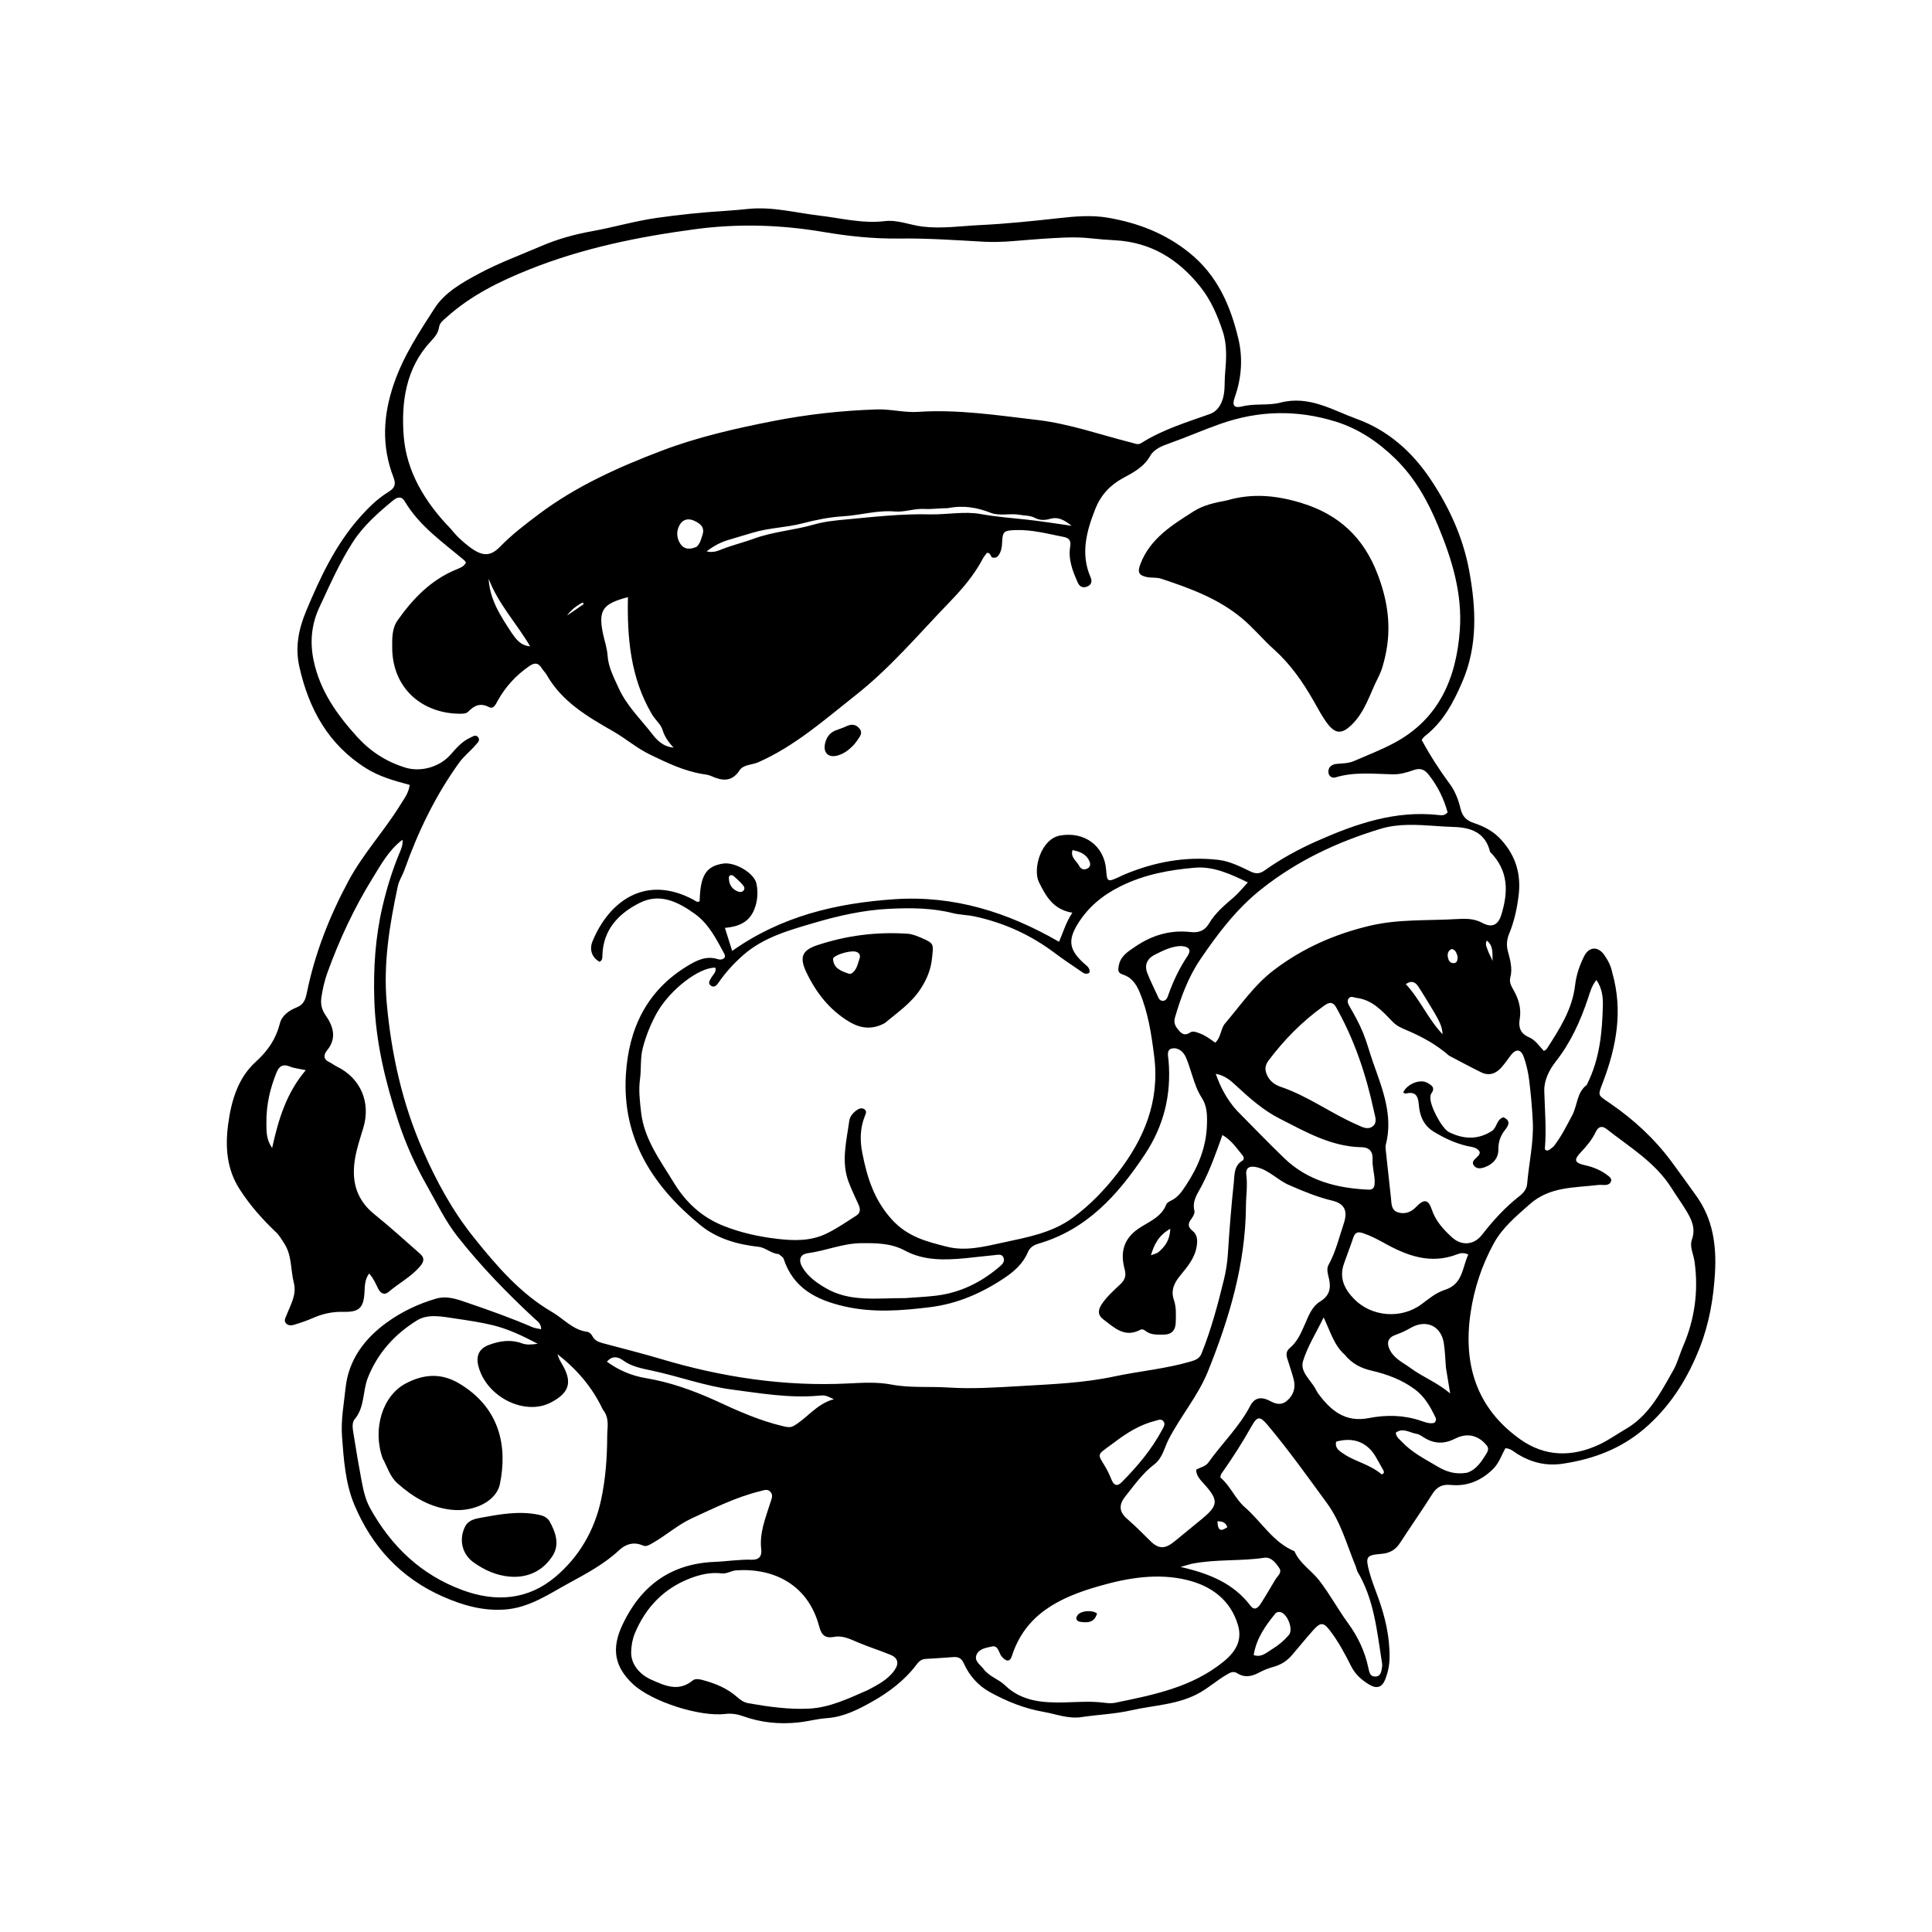 <svg version="1.1" id="Layer_1" xmlns="http://www.w3.org/2000/svg" xmlns:xlink="http://www.w3.org/1999/xlink" x="0px" y="0px"
	 width="100%" viewBox="0 0 1024 1024" enable-background="new 0 0 1024 1024" xml:space="preserve">
<path fill="#000000" opacity="1" stroke="none" 
	d="
M854.567,515.65 
	C860.277,535.715 856.734,554.625 849.748,573.2 
	C846.836,580.943 846.529,580.1 853.099,584.59 
	C865.642,593.164 876.707,603.282 885.919,615.666 
	C890.364,621.644 894.653,627.732 899.017,633.773 
	C907.898,646.068 909.818,660.082 908.98,674.617 
	C908.203,688.102 905.909,701.476 900.987,714.063 
	C894.897,729.633 886.485,743.619 873.783,755.262 
	C860.598,767.349 845.398,773.243 828.234,775.812 
	C819.519,777.117 811.743,775.18 804.371,770.714 
	C802.426,769.536 800.791,767.694 797.873,767.588 
	C795.816,771.354 794.504,775.608 791.129,778.846 
	C784.824,784.898 777.528,787.887 768.95,787.055 
	C764.328,786.606 761.528,788.107 759.098,791.963 
	C753.598,800.689 747.658,809.135 742.038,817.788 
	C739.669,821.435 736.65,823.199 732.221,823.573 
	C724.14,824.254 723.646,825.057 725.714,832.902 
	C726.897,837.389 728.626,841.739 730.225,846.108 
	C734.077,856.634 736.663,867.373 736.492,878.689 
	C736.432,882.602 735.668,886.299 734.29,889.893 
	C732.582,894.35 729.797,895.332 725.663,892.834 
	C721.641,890.404 718.28,887.43 716.071,882.998 
	C712.807,876.451 709.312,869.975 704.831,864.132 
	C701.535,859.834 699.859,859.739 696.19,863.851 
	C692.31,868.2 688.622,872.721 684.851,877.167 
	C682.191,880.303 678.923,882.386 674.909,883.48 
	C672.363,884.175 669.843,885.173 667.516,886.419 
	C663.595,888.519 659.787,889.412 655.75,886.85 
	C653.497,885.421 651.744,886.693 649.803,887.829 
	C645.068,890.598 640.975,894.238 636.177,897.003 
	C624.795,903.563 611.991,903.696 599.748,906.474 
	C590.954,908.47 582.023,908.774 573.192,910.101 
	C566.178,911.154 559.721,908.476 553.042,907.314 
	C542.956,905.559 533.561,901.761 524.659,896.849 
	C518.394,893.391 513.753,888.128 510.822,881.592 
	C509.659,878.999 508.036,878.092 505.408,878.284 
	C500.429,878.646 495.448,878.989 490.464,879.274 
	C488.209,879.404 486.895,880.779 485.653,882.43 
	C479.425,890.705 471.041,896.944 462.403,901.827 
	C455.177,905.912 447.219,910.043 438.272,910.651 
	C433.147,910.999 428.102,912.414 422.979,912.947 
	C413.088,913.977 403.373,913.042 393.941,909.652 
	C390.95,908.577 387.814,908.024 384.602,908.421 
	C370.962,910.108 345.509,901.936 335.541,892.655 
	C325.839,883.621 323.816,874.025 329.97,861.039 
	C339.658,840.596 355.421,828.774 378.697,827.833 
	C385.331,827.564 391.94,826.471 398.624,826.68 
	C402.291,826.795 403.894,824.667 403.482,821.294 
	C402.408,812.505 405.757,804.614 408.257,796.555 
	C408.858,794.616 409.944,792.759 408.509,790.901 
	C406.944,788.876 404.756,789.905 402.925,790.351 
	C390.22,793.448 378.612,799.268 366.804,804.69 
	C359.149,808.205 352.993,813.85 345.769,817.922 
	C344.063,818.884 342.56,819.941 340.757,819.146 
	C335.965,817.034 331.618,818.391 328.246,821.552 
	C320.373,828.935 310.757,834.052 301.653,839.02 
	C291.149,844.752 280.71,852.047 267.926,853.058 
	C256.14,853.99 245.374,850.904 234.728,846.218 
	C212.359,836.372 197.01,819.557 187.79,797.519 
	C183.085,786.271 182.199,773.774 181.28,761.447 
	C180.625,752.664 182.263,744.215 183.149,735.726 
	C184.704,720.846 193.124,709.527 205.112,700.874 
	C213.012,695.172 221.726,691.06 231.075,688.323 
	C237.257,686.513 242.947,688.866 248.571,690.778 
	C259.879,694.622 271.117,698.676 282.104,703.393 
	C283.44,703.966 284.964,704.104 286.803,704.539 
	C286.905,701.468 284.695,700.18 283.152,698.748 
	C268.602,685.248 254.84,671.05 242.525,655.428 
	C235.96,647.102 231.491,637.594 226.32,628.517 
	C220.152,617.692 214.993,606.201 211.115,594.367 
	C204.276,573.503 199.113,552.316 198.394,530.058 
	C197.853,513.3 198.921,496.821 202.692,480.643 
	C204.98,470.826 207.966,461.059 211.916,451.682 
	C212.739,449.727 213.601,447.746 213.324,445.068 
	C206.097,450.519 202.098,458.005 197.666,465.15 
	C187.803,481.052 179.915,497.898 173.558,515.48 
	C172.023,519.726 171.013,524.101 170.359,528.549 
	C169.843,532.058 170.403,535.017 172.683,538.278 
	C176.597,543.879 178.637,550.255 173.418,556.627 
	C171.409,559.08 171.243,561.427 174.662,563.021 
	C176.01,563.649 177.19,564.633 178.528,565.286 
	C191.13,571.439 196.662,584.252 192.544,597.858 
	C190.762,603.746 188.756,609.566 187.93,615.711 
	C186.421,626.929 189.314,636.264 198.462,643.609 
	C206.736,650.253 214.565,657.451 222.558,664.441 
	C225.035,666.608 224.917,668.536 222.647,671.195 
	C217.907,676.75 211.461,680.06 206.035,684.686 
	C203.632,686.735 201.599,685.381 200.408,682.968 
	C199.093,680.302 197.955,677.561 195.662,674.978 
	C193.45,677.954 193.364,681.187 193.215,684.419 
	C192.813,693.122 190.561,695.523 181.982,695.301 
	C176.327,695.155 171.116,696.266 165.996,698.515 
	C162.802,699.918 159.48,701.066 156.14,702.084 
	C154.596,702.555 152.733,702.801 151.496,701.265 
	C150.348,699.842 151.339,698.439 151.872,697.056 
	C154.004,691.526 157.356,686.246 155.732,679.896 
	C153.961,672.971 154.818,665.449 150.644,659.037 
	C149.281,656.943 148.104,654.822 146.254,653.069 
	C138.984,646.18 132.358,638.672 126.967,630.248 
	C120.227,619.716 119.296,608.206 120.929,595.85 
	C122.605,583.169 126.229,571.26 135.528,562.807 
	C142.069,556.86 146.242,550.686 148.369,542.364 
	C149.437,538.183 153.299,535.508 157.175,533.98 
	C161.148,532.412 161.953,529.51 162.686,525.942 
	C166.962,505.111 174.646,485.635 184.732,466.861 
	C192.513,452.378 203.682,440.418 212.203,426.565 
	C214.18,423.352 216.638,420.347 217.125,415.997 
	C209.027,413.855 201.087,411.648 193.972,407.171 
	C173.928,394.558 163.646,375.718 158.627,353.229 
	C156.327,342.923 158.361,333.226 162.218,323.97 
	C169.655,306.121 177.841,288.621 190.927,273.939 
	C195.397,268.924 200.124,264.292 205.84,260.752 
	C208.874,258.873 210.133,257.07 208.575,253.052 
	C202.132,236.433 202.99,220.045 208.885,203.061 
	C213.947,188.477 222.255,175.921 230.374,163.329 
	C235.792,154.923 245.102,149.695 254.139,144.874 
	C264.715,139.231 275.96,135.112 286.915,130.402 
	C295.364,126.771 304.415,124.23 313.619,122.575 
	C325.217,120.489 336.547,117.124 348.258,115.465 
	C360.27,113.763 372.319,112.53 384.409,111.779 
	C388.563,111.521 392.688,111.114 396.821,110.709 
	C409.557,109.464 421.844,112.807 434.323,114.277 
	C445.811,115.63 457.136,118.624 468.931,117.198 
	C475.758,116.372 482.303,119.313 489.065,120.11 
	C499.285,121.314 509.35,119.782 519.445,119.297 
	C533.374,118.628 547.279,117.181 561.146,115.63 
	C569.949,114.646 578.691,113.904 587.458,115.433 
	C603.178,118.176 617.461,123.613 630.267,133.881 
	C645.273,145.912 652.183,162.011 656.372,179.613 
	C658.806,189.836 658.06,200.461 654.429,210.629 
	C652.907,214.89 654.051,216.495 658.361,215.415 
	C665.09,213.729 672.231,215.07 678.61,213.406 
	C693.826,209.437 706.231,217.374 719.069,222.024 
	C735.476,227.967 748.391,239.298 758.253,254.082 
	C768.183,268.969 775.464,284.928 778.693,302.454 
	C782.341,322.264 783.332,342.127 775.093,361.304 
	C770.391,372.252 764.918,382.673 755.199,390.178 
	C754.456,390.751 753.959,391.643 753.521,392.175 
	C758.031,400.493 762.958,408.154 768.402,415.496 
	C771.311,419.419 773.038,424.052 774.133,428.7 
	C775.117,432.88 777.453,434.986 781.189,436.224 
	C786.762,438.072 791.656,440.609 795.8,445.241 
	C803.597,453.956 806.322,463.635 804.846,475.092 
	C803.965,481.929 802.53,488.486 799.905,494.84 
	C798.688,497.785 798.326,500.806 799.186,504.084 
	C800.394,508.688 801.808,513.309 800.467,518.259 
	C799.842,520.565 801.068,522.759 802.255,524.847 
	C804.947,529.58 806.419,534.602 805.473,540.151 
	C804.724,544.548 805.861,547.844 810.445,549.787 
	C813.664,551.151 815.707,554.274 818.268,557.022 
	C818.792,556.675 819.484,556.454 819.786,555.983 
	C826.528,545.475 833.368,535.045 834.841,522.136 
	C835.445,516.842 837.177,511.752 839.552,506.942 
	C842.159,501.663 846.998,501.364 850.354,506.234 
	C852.26,508.999 853.843,511.909 854.567,515.65 
M412.725,664.682 
	C408.767,664.461 405.846,661.249 402.014,660.832 
	C390.765,659.608 379.907,656.461 371.24,649.375 
	C346.164,628.875 329.651,603.678 331.726,569.615 
	C333.218,545.123 342.779,525.026 364.461,511.913 
	C369.374,508.941 374.358,506.436 380.472,508.376 
	C382.571,509.042 385.244,507.967 383.839,505.404 
	C379.624,497.715 375.751,489.725 368.243,484.339 
	C359.294,477.917 349.712,473.177 339.022,478.559 
	C327.894,484.161 319.655,492.705 319.285,506.375 
	C319.249,507.706 319.31,509.103 317.744,509.745 
	C313.903,507.637 312.152,503.495 314.071,498.848 
	C322.877,477.528 342.298,463.261 367.718,476.972 
	C368.673,477.487 369.551,478.541 370.821,477.657 
	C371.168,463.923 374.218,459.077 383.362,457.701 
	C389.5,456.778 399.821,462.719 400.949,468.39 
	C401.853,472.934 401.593,477.54 399.744,482.108 
	C396.924,489.074 391.117,491.168 384.221,491.808 
	C385.688,496.459 386.9,500.296 388.072,504.012 
	C414.065,485.593 443.244,478.683 474.119,476.604 
	C505.558,474.487 534.083,483.444 561.313,499.168 
	C563.662,493.661 565.047,488.748 568.37,483.747 
	C558.281,482.14 554.357,475.037 550.669,467.595 
	C547.267,460.73 551.668,444.651 561.888,442.84 
	C574.643,440.579 585.341,448.184 586.29,461.18 
	C586.742,467.372 587.083,467.574 592.786,464.987 
	C593.848,464.506 594.88,463.954 595.955,463.505 
	C611.867,456.853 628.357,453.775 645.602,455.724 
	C651.831,456.428 657.373,459.316 662.917,461.961 
	C665.7,463.289 667.798,463.119 670.265,461.36 
	C678.965,455.158 688.266,450.096 698.078,445.746 
	C718.712,436.598 739.616,429.378 762.707,432.001 
	C764.107,432.16 765.738,432.347 767.265,430.579 
	C765.307,423.413 762.029,416.687 757.224,410.597 
	C754.914,407.669 752.645,406.941 749.066,408.226 
	C745.662,409.449 741.933,410.478 738.369,410.41 
	C728.11,410.213 717.865,408.967 707.755,412.054 
	C705.883,412.626 704.039,411.206 704.059,408.985 
	C704.082,406.404 706.035,405.112 708.326,404.886 
	C711.474,404.575 714.685,404.655 717.637,403.365 
	C724.802,400.235 732.155,397.437 739.025,393.745 
	C762.706,381.02 771.849,359.532 773.726,334.105 
	C775.166,314.593 769.575,296.467 762.199,278.667 
	C756.711,265.422 749.82,253.138 739.542,243.107 
	C730.517,234.298 720.074,227.219 707.98,223.47 
	C687.593,217.15 667.458,217.434 646.878,224.645 
	C637.798,227.826 629.018,231.709 619.971,234.916 
	C616.101,236.288 611.687,237.947 609.656,241.582 
	C606.296,247.594 600.628,250.459 595.19,253.412 
	C588.217,257.198 583.367,262.58 580.554,269.705 
	C575.905,281.481 572.543,293.46 578.051,306.025 
	C578.937,308.047 578.572,310.011 576.126,310.92 
	C573.829,311.774 572.195,310.916 571.241,308.79 
	C568.5,302.678 566.076,296.407 567.24,289.572 
	C567.779,286.402 566.439,285.113 563.875,284.612 
	C555.399,282.957 547.033,280.64 538.243,280.954 
	C532.095,281.174 531.35,281.596 531.136,287.713 
	C531.053,290.111 530.645,292.349 529.248,294.324 
	C528.663,295.151 527.939,295.852 526.075,295.517 
	C525.069,295.506 525.279,292.961 523.141,292.985 
	C522.466,293.914 521.549,294.894 520.951,296.041 
	C516.43,304.697 510.008,312.172 503.425,318.982 
	C487.17,335.798 472.12,353.789 453.548,368.435 
	C437.062,381.437 421.408,395.388 401.937,403.998 
	C398.607,405.47 394.064,405.157 392.006,408.271 
	C387.705,414.778 382.596,413.831 376.794,411.259 
	C375.453,410.665 373.905,410.494 372.432,410.255 
	C362.451,408.633 353.524,404.284 344.523,399.943 
	C337.559,396.583 331.777,391.513 325.131,387.702 
	C311.548,379.914 297.926,372.045 289.79,357.757 
	C289.054,356.466 287.896,355.419 287.115,354.148 
	C285.316,351.218 283.394,351.088 280.564,353.032 
	C273.565,357.841 268.02,363.872 263.874,371.256 
	C262.847,373.085 261.676,376.05 259.262,374.805 
	C254.614,372.408 251.464,373.835 248.233,377.147 
	C247.083,378.326 245.16,378.31 243.47,378.294 
	C223.878,378.1 207.964,364.954 207.873,343.279 
	C207.853,338.458 207.681,333.131 210.729,328.805 
	C218.8,317.348 228.304,307.487 241.563,301.955 
	C243.646,301.086 245.925,300.403 246.96,298.172 
	C246.593,297.636 246.457,297.309 246.217,297.105 
	C234.842,287.463 222.367,278.943 214.524,265.719 
	C212.722,262.679 210.381,263.556 208.228,265.335 
	C200.392,271.812 192.762,278.485 187.142,287.125 
	C180.027,298.065 174.848,310.003 169.335,321.755 
	C165.116,330.751 164.156,340.169 166.219,350.034 
	C169.591,366.158 178.669,378.896 189.444,390.71 
	C196.445,398.386 204.906,403.811 214.875,406.857 
	C223.155,409.387 233.035,406.453 238.665,400.128 
	C241.74,396.674 244.757,393.015 249.155,391.028 
	C250.623,390.365 252.282,388.996 253.557,390.949 
	C254.576,392.512 253.065,393.691 252.119,394.817 
	C249.343,398.124 245.886,400.724 243.306,404.309 
	C230.767,421.737 221.563,440.816 214.403,460.969 
	C213.348,463.939 211.487,466.692 210.841,469.725 
	C206.467,490.236 203.051,510.71 205.005,531.991 
	C207.477,558.919 213.228,584.784 224.075,609.581 
	C231.321,626.146 239.89,641.896 251.216,655.999 
	C263.237,670.968 275.821,685.657 292.59,695.382 
	C298.719,698.936 303.645,704.967 311.32,705.905 
	C312.279,706.023 313.458,707.104 313.912,708.04 
	C315.077,710.443 317.149,711.277 319.434,711.897 
	C329.676,714.674 339.991,717.203 350.156,720.239 
	C382.611,729.934 415.641,734.958 449.584,733.263 
	C457.214,732.882 464.871,732.4 472.474,733.846 
	C482.447,735.743 492.598,734.76 502.657,735.414 
	C515.517,736.25 528.531,735.359 541.443,734.604 
	C557.849,733.646 574.345,733.006 590.471,729.571 
	C603.973,726.695 617.801,725.529 631.097,721.623 
	C633.561,720.899 635.752,720.129 636.842,717.41 
	C641.928,704.718 645.453,691.544 648.683,678.308 
	C649.775,673.835 650.513,669.213 650.808,664.516 
	C651.601,651.898 652.604,639.284 653.951,626.715 
	C654.386,622.647 653.945,617.866 658.498,615.179 
	C659.367,614.666 659.423,613.388 658.674,612.49 
	C655.539,608.729 652.9,604.457 647.909,601.585 
	C644.546,611.08 641.316,620.133 636.835,628.659 
	C634.708,632.708 631.775,636.509 633.058,641.72 
	C633.38,643.026 632.276,644.979 631.311,646.24 
	C629.516,648.586 629.66,650.426 631.912,652.219 
	C634.599,654.357 634.774,657.079 634.315,660.307 
	C633.391,666.817 629.285,671.457 625.431,676.198 
	C622.277,680.077 620.466,684.003 622.199,689.02 
	C623.533,692.88 623.256,696.925 623.166,700.905 
	C623.072,705.021 621.035,707.406 616.628,707.384 
	C613.289,707.368 609.943,707.642 607.077,705.359 
	C606.303,704.742 605.328,704.317 604.29,704.865 
	C595.959,709.259 590.463,703.546 584.684,699.228 
	C581.774,697.054 581.919,694.28 583.902,691.304 
	C586.621,687.222 590.252,684.029 593.757,680.719 
	C596.144,678.463 597.064,676.297 596.108,672.798 
	C593.719,664.057 595.294,656.667 603.573,651.089 
	C608.865,647.523 615.531,645.199 618.162,638.365 
	C618.518,637.44 619.856,636.753 620.883,636.253 
	C624.518,634.482 626.532,631.34 628.678,628.088 
	C635.121,618.325 639.335,608.08 639.711,596.058 
	C639.875,590.823 639.753,586.141 636.961,581.853 
	C634.453,578.003 633.122,573.76 631.733,569.488 
	C630.756,566.481 629.864,563.427 628.613,560.533 
	C627.255,557.392 624.457,555.074 621.222,555.714 
	C618.054,556.341 619.18,559.948 619.368,562.198 
	C620.875,580.258 616.889,596.679 606.748,611.938 
	C592.516,633.354 576.038,651.735 550.278,659.206 
	C547.731,659.945 545.788,661.293 544.73,663.806 
	C542.234,669.734 537.549,673.873 532.468,677.277 
	C520.466,685.32 507.563,691.021 492.908,692.832 
	C477.624,694.72 462.546,695.892 447.322,692.36 
	C432.604,688.946 420.416,682.737 415.352,667.203 
	C415.075,666.354 414.062,665.746 412.725,664.682 
M239.061,280.446 
	C241.84,284.026 245.157,287.074 248.741,289.794 
	C255.517,294.937 259.803,295.148 265.035,289.775 
	C271.342,283.299 278.419,277.91 285.621,272.501 
	C305.428,257.628 327.739,247.63 350.602,238.928 
	C369.711,231.655 389.652,227.126 409.78,223.176 
	C427.987,219.602 446.209,217.609 464.686,217.007 
	C472.053,216.768 479.337,218.788 486.535,218.302 
	C507.816,216.865 528.686,220.147 549.646,222.58 
	C566.927,224.586 583.296,230.486 600.061,234.694 
	C601.665,235.097 603.171,235.923 604.834,234.865 
	C616.046,227.741 628.667,223.914 641.033,219.517 
	C644.319,218.349 646.151,216.197 647.487,213.102 
	C649.554,208.315 648.891,203.222 649.299,198.31 
	C649.929,190.736 650.567,183.061 648.054,175.545 
	C645.243,167.137 641.842,159.12 636.26,152.09 
	C624.613,137.421 610.004,128.357 590.929,127.347 
	C586.609,127.118 582.289,126.77 577.989,126.3 
	C569.205,125.339 560.426,126.064 551.689,126.621 
	C541.573,127.267 531.534,128.69 521.328,128.116 
	C506.418,127.277 491.478,126.231 476.566,126.43 
	C462.976,126.612 449.628,125.177 436.354,122.932 
	C413.878,119.131 391.441,118.428 368.813,121.433 
	C338.551,125.452 308.865,131.459 280.359,142.884 
	C264.603,149.2 249.67,156.563 236.942,167.945 
	C235.199,169.503 233.033,171.011 232.715,173.355 
	C232.269,176.634 230.302,178.8 228.288,180.959 
	C215.03,195.175 212.645,213.26 213.955,230.915 
	C215.359,249.853 225.177,266.186 239.061,280.446 
M348.223,536.718 
	C344.888,542.718 342.33,549.043 340.64,555.685 
	C339.28,561.033 339.95,566.604 339.206,572.019 
	C338.395,577.929 339.142,583.784 339.803,589.584 
	C341.428,603.844 349.98,615.061 357.114,626.803 
	C363.472,637.268 372.002,645.242 383.806,649.867 
	C392.909,653.434 402.189,655.456 411.761,656.592 
	C420.9,657.677 429.885,657.924 438.549,653.589 
	C443.952,650.885 448.866,647.503 453.901,644.269 
	C456.124,642.841 456.065,640.76 455.059,638.532 
	C453.283,634.596 451.407,630.693 449.862,626.666 
	C445.706,615.831 448.648,604.965 450.113,594.154 
	C450.447,591.693 452.217,589.633 454.392,588.203 
	C455.557,587.438 456.913,587.094 458.146,587.95 
	C459.601,588.96 458.896,590.268 458.392,591.524 
	C455.828,597.914 455.717,604.475 457.042,611.141 
	C459.612,624.076 463.231,635.946 472.757,646.422 
	C481.092,655.589 491.226,658.075 501.797,660.768 
	C511.74,663.3 521.631,660.752 531.377,658.631 
	C544.325,655.813 557.453,653.57 568.591,645.425 
	C577.692,638.77 585.343,630.791 592.23,621.937 
	C606.426,603.685 614.733,583.712 611.76,559.985 
	C610.286,548.226 608.564,536.599 603.904,525.604 
	C602.154,521.474 599.604,517.913 595.203,516.553 
	C592.428,515.696 592.552,514.246 592.924,512.06 
	C593.826,506.756 597.718,504.438 601.81,501.666 
	C610.77,495.594 620.432,492.779 631.044,494.006 
	C635.572,494.529 638.638,493.11 640.73,489.579 
	C644.128,483.847 649.087,479.733 654.017,475.488 
	C656.469,473.376 658.5,470.775 661.373,467.697 
	C651.96,463.108 642.954,459.072 633.296,459.899 
	C619.763,461.058 606.441,463.508 593.873,469.755 
	C584.215,474.555 576.555,480.96 571.078,489.945 
	C565.802,498.603 566.889,503.66 574.46,510.547 
	C575.979,511.928 578.035,513.078 577.365,515.639 
	C575.277,516.796 573.954,515.498 572.642,514.607 
	C568.101,511.521 563.515,508.486 559.135,505.182 
	C546.313,495.506 532.051,489.028 516.374,485.688 
	C512.647,484.893 508.731,484.919 505.048,483.988 
	C493.945,481.18 482.703,481.139 471.393,481.682 
	C457.672,482.34 444.362,485.347 431.279,489.211 
	C418.067,493.113 404.666,496.778 393.911,506.231 
	C388.998,510.55 384.654,515.316 380.925,520.684 
	C380.018,521.99 378.751,523.735 376.869,522.488 
	C374.95,521.216 376.2,519.611 377.038,518.137 
	C377.971,516.497 379.828,515.187 379.184,512.889 
	C370.774,512.566 355.346,524.267 348.223,536.718 
M886.071,727.69 
	C888.849,723.282 890.065,718.207 892.098,713.48 
	C898.271,699.126 900.306,684.216 898.144,668.668 
	C897.601,664.764 895.384,660.83 896.768,656.931 
	C898.815,651.159 896.641,646.48 893.859,641.866 
	C891.367,637.735 888.526,633.817 885.959,629.729 
	C877.371,616.053 863.693,607.984 851.444,598.351 
	C849.177,596.569 847.134,597.058 845.822,599.856 
	C843.889,603.975 841.018,607.402 837.899,610.69 
	C833.936,614.868 834.471,616.337 840.312,617.653 
	C844.771,618.658 848.863,620.389 852.445,623.24 
	C853.35,623.961 854.316,624.789 853.862,626.163 
	C853.446,627.422 852.326,627.927 851.149,628.044 
	C849.836,628.174 848.477,627.891 847.171,628.052 
	C834.523,629.614 821.458,628.759 810.718,638.316 
	C803.594,644.654 796.346,650.592 791.699,659.09 
	C785.405,670.6 781.347,682.894 779.439,695.82 
	C775.407,723.139 782.54,746.376 805.768,762.876 
	C818.968,772.252 833.375,772.346 847.795,765.566 
	C852.595,763.31 856.96,760.139 861.577,757.48 
	C873.244,750.763 879.447,739.519 886.071,727.69 
M319.466,747.011 
	C313.926,735.264 305.715,725.722 295.515,717.776 
	C295.967,719.599 296.788,721.157 297.692,722.663 
	C303.548,732.413 301.979,738.124 291.987,743.346 
	C278.081,750.613 257.768,740.424 253.558,724.071 
	C252.167,718.668 253.908,714.816 259.022,712.881 
	C264.732,710.721 270.623,709.785 276.58,711.981 
	C278.961,712.859 281.228,712.736 284.998,712.227 
	C276.485,707.746 269.113,704.316 261.21,702.395 
	C254.778,700.831 248.189,699.857 241.629,698.9 
	C234.723,697.892 227.033,696.141 221.096,699.797 
	C209.35,707.028 200.162,717.061 194.95,730.299 
	C192.131,737.458 193.419,745.796 187.936,752.288 
	C186.202,754.341 187.096,758.131 187.559,761.088 
	C188.742,768.631 190.011,776.164 191.426,783.667 
	C192.442,789.054 193.456,794.48 196.165,799.365 
	C207.377,819.577 223.157,834.686 245.093,842.782 
	C262.778,849.309 279.791,848.079 294.436,835.718 
	C306.942,825.164 315.058,811.154 318.541,795.174 
	C320.973,784.018 321.799,772.497 321.835,760.972 
	C321.849,756.357 323.211,751.709 319.466,747.011 
M789.769,451.509 
	C787.296,441.144 779.407,438.507 770.228,438.301 
	C767.077,438.23 763.992,437.974 760.87,437.773 
	C751.11,437.145 741.351,436.373 731.659,439.31 
	C708.833,446.228 687.723,456.137 668.827,471.047 
	C655.494,481.567 645.575,494.668 636.225,508.438 
	C629.804,517.896 625.905,528.482 622.738,539.388 
	C621.845,542.461 623.27,544.435 625.122,546.505 
	C626.859,548.445 628.514,548.77 630.75,547.271 
	C632.256,546.262 633.912,547.008 635.529,547.579 
	C638.677,548.689 641.346,550.612 644.077,552.653 
	C647.279,549.718 646.894,545.261 649.359,542.377 
	C657.653,532.67 664.783,522.047 675.231,514.118 
	C690.635,502.429 707.687,494.966 726.373,490.591 
	C741.449,487.062 756.806,488.038 772.043,487.127 
	C776.62,486.853 781.184,486.742 785.612,489.13 
	C790.795,491.924 794.068,490.383 795.808,484.631 
	C799.35,472.921 799.775,461.618 789.769,451.509 
M673.759,742.847 
	C676.608,744.341 679.404,744.76 682.087,742.471 
	C685.781,739.321 686.844,735.332 685.598,730.76 
	C684.593,727.073 683.339,723.455 682.2,719.805 
	C681.542,717.7 681.893,715.904 683.671,714.423 
	C687.509,711.224 689.439,706.843 691.401,702.376 
	C693.449,697.712 695.199,692.554 699.818,689.735 
	C704.421,686.924 705.514,683.157 704.499,678.252 
	C703.961,675.653 702.841,672.776 704.158,670.401 
	C707.994,663.483 709.742,655.885 712.22,648.5 
	C714.43,641.915 712.761,637.935 706.059,636.347 
	C698.095,634.459 690.609,631.327 683.121,628.053 
	C677.179,625.455 672.767,620.315 666.298,618.687 
	C662.358,617.695 660.069,618.866 660.583,622.802 
	C661.306,628.339 660.415,633.762 660.377,639.235 
	C660.164,669.88 651.602,698.553 640.313,726.675 
	C635.045,739.799 625.778,750.496 619.389,762.92 
	C617.066,767.437 616.177,772.837 611.762,776.181 
	C605.577,780.866 601.183,787.191 596.42,793.159 
	C592.941,797.518 593.074,801.227 597.307,804.936 
	C601.568,808.672 605.587,812.609 609.572,816.626 
	C614.129,821.219 617.576,821.082 622.683,816.851 
	C627.421,812.926 632.194,809.043 636.95,805.14 
	C645.787,797.889 645.964,795.214 638.252,786.607 
	C636.302,784.431 634.101,782.359 633.955,778.984 
	C636.24,777.643 638.905,777.355 640.469,775.157 
	C647.695,765.004 656.842,756.286 662.678,745.079 
	C664.958,740.701 668.559,739.964 673.759,742.847 
M460.182,895.671 
	C465.301,892.906 470.511,890.315 474.038,885.354 
	C476.615,881.729 476.061,878.741 471.931,877.066 
	C466.389,874.818 460.68,872.977 455.157,870.688 
	C450.988,868.96 446.799,866.705 442.287,867.56 
	C437.06,868.55 435.376,866.502 434.104,861.772 
	C428.257,840.04 410.333,830.995 390.256,832.31 
	C387.568,832.486 385.3,834.27 382.503,833.928 
	C376.604,833.207 370.859,834.575 365.537,836.652 
	C351.688,842.057 342.103,852.12 336.45,865.787 
	C335.206,868.795 334.613,872.251 334.528,875.521 
	C334.358,882.042 338.951,887.481 345.2,890.265 
	C352.573,893.55 359.64,896.823 367.159,890.678 
	C368.414,889.651 370.401,889.919 372.028,890.347 
	C378.852,892.14 385.363,894.718 390.686,899.468 
	C392.51,901.096 394.334,902.345 396.667,902.75 
	C407.291,904.598 418.008,906.153 428.776,905.612 
	C439.727,905.062 449.604,900.307 460.182,895.671 
M768.04,559.523 
	C761.379,553.686 753.694,549.471 745.626,546.048 
	C742.833,544.864 740.321,543.822 738.126,541.552 
	C732.715,535.958 727.462,529.96 718.979,528.9 
	C717.529,528.719 715.964,527.678 714.829,529.17 
	C713.791,530.536 714.51,532.079 715.273,533.388 
	C717.952,537.987 720.493,542.615 722.519,547.584 
	C724.53,552.516 725.856,557.665 727.602,562.657 
	C732.553,576.812 738.54,590.988 734.531,606.631 
	C734.329,607.417 734.34,608.294 734.427,609.11 
	C735.343,617.711 736.296,626.308 737.236,634.906 
	C737.576,638.019 737.269,641.612 741.245,642.666 
	C744.919,643.641 747.992,642.394 750.686,639.592 
	C754.739,635.377 757.061,635.649 758.848,641.008 
	C760.904,647.171 764.965,651.573 769.528,655.764 
	C774.635,660.456 781.194,659.995 785.501,654.457 
	C791.351,646.936 797.715,639.936 805.24,634.046 
	C807.406,632.35 809.19,630.278 809.425,627.478 
	C810.354,616.403 812.967,605.46 812.404,594.278 
	C812.038,586.987 811.385,579.697 810.483,572.454 
	C809.973,568.357 809.043,564.236 807.68,560.343 
	C806.127,555.913 803.436,555.731 800.662,559.436 
	C799.067,561.567 797.549,563.771 795.791,565.762 
	C792.857,569.083 789.22,570.391 785.037,568.344 
	C779.527,565.647 774.126,562.729 768.04,559.523 
M530.769,877.814 
	C529.302,875.797 529.069,871.869 525.645,872.687 
	C522.766,873.374 518.939,873.811 517.6,877.03 
	C516.183,880.439 519.554,882.237 521.278,884.574 
	C524.255,888.61 529.23,889.918 532.694,893.265 
	C541.568,901.838 552.861,902.572 564.168,902.308 
	C571.145,902.145 578.081,901.56 585.047,902.463 
	C587.002,902.716 589.087,902.91 590.985,902.517 
	C611.34,898.298 631.738,894.399 648.592,880.621 
	C655.033,875.355 658.541,869.314 656.128,861.252 
	C652.176,848.043 642.098,840.664 629.501,837.522 
	C613.636,833.565 597.667,836.304 582.28,840.738 
	C561.989,846.584 543.515,855.274 536.318,877.722 
	C535.266,881.005 533.246,880.771 530.769,877.814 
M647.21,781.333 
	C647.088,781.963 646.652,782.968 646.891,783.169 
	C652.184,787.617 654.648,794.393 659.828,798.896 
	C668.662,806.577 674.68,817.434 686.099,822.198 
	C688.868,828.69 695.051,832.298 699.207,837.661 
	C704.828,844.914 709.133,852.994 714.54,860.385 
	C719.628,867.34 723.42,875.254 725.215,883.828 
	C725.741,886.343 726.111,888.74 729.063,888.6 
	C732.095,888.455 732.162,885.569 732.55,883.327 
	C732.714,882.377 732.485,881.339 732.33,880.357 
	C729.775,864.153 728.242,847.674 719.565,833.117 
	C719.067,832.28 718.971,831.214 718.591,830.295 
	C713.879,818.898 710.808,806.946 703.246,796.612 
	C693.043,782.669 683.037,768.613 671.918,755.369 
	C667.881,750.56 666.44,750.404 663.352,755.923 
	C658.547,764.508 653.269,772.772 647.21,781.333 
M479.756,688.031 
	C485.231,687.609 490.73,687.38 496.177,686.724 
	C508.956,685.186 520.006,679.694 529.732,671.416 
	C531.114,670.24 532.652,668.775 531.962,666.744 
	C531.17,664.41 528.951,665.069 527.215,665.229 
	C522.093,665.7 516.989,666.361 511.87,666.86 
	C500.829,667.934 489.669,668.24 479.659,662.853 
	C472.155,658.815 464.337,658.858 456.471,658.906 
	C446.772,658.965 437.681,662.965 428.109,664.235 
	C423.988,664.782 423.047,667.944 425.335,671.77 
	C428.244,676.633 432.691,679.802 437.485,682.63 
	C450.515,690.314 464.845,687.922 479.756,688.031 
M708.012,533.598 
	C705.889,530.293 703.7,531.682 701.338,533.379 
	C690.168,541.409 680.664,551.062 672.392,562.05 
	C670.182,564.986 670.356,567.416 671.78,570.276 
	C673.288,573.305 675.911,575.061 678.962,576.096 
	C693.205,580.928 705.324,590.016 718.994,595.997 
	C721.8,597.225 724.673,599.028 727.426,597.084 
	C730.2,595.125 728.838,591.836 728.27,589.193 
	C724.14,569.966 718.084,551.415 708.012,533.598 
M712.306,669.82 
	C709.612,677.449 712.728,683.463 717.884,688.673 
	C727.003,697.886 742.649,699.348 753.527,691.199 
	C757.386,688.309 761.216,685.09 765.821,683.647 
	C775.405,680.644 774.977,671.814 778.222,664.934 
	C775.795,663.763 773.958,664.183 772.293,664.825 
	C758.301,670.218 745.871,665.642 733.776,658.898 
	C730.153,656.878 726.529,654.999 722.544,653.64 
	C719.205,652.502 718.079,653.48 717.121,656.386 
	C715.716,660.649 714.034,664.82 712.306,669.82 
M712.597,717.884 
	C707.141,713.019 705.196,705.999 701.558,698.251 
	C697.378,706.843 692.951,713.793 690.639,721.387 
	C688.875,727.185 694.846,731.448 697.37,736.397 
	C697.747,737.137 698.15,737.878 698.639,738.546 
	C705.275,747.599 713.005,754.056 725.448,751.621 
	C734.657,749.819 743.924,749.942 753.018,753.016 
	C755.404,753.822 758,754.873 760.364,754.061 
	C761.259,752.977 761.256,752.146 760.883,751.365 
	C758.141,745.641 755.147,740.227 749.784,736.287 
	C742.896,731.227 735.148,728.382 727.017,726.492 
	C721.447,725.197 716.686,722.902 712.597,717.884 
M655.702,588.788 
	C664.028,597.168 672.208,605.698 680.714,613.892 
	C693.136,625.858 708.693,629.805 725.363,630.541 
	C728.539,630.681 728.636,628.259 728.606,626.045 
	C728.554,622.227 727.304,618.54 727.489,614.657 
	C727.678,610.669 726.228,608.138 721.487,608.044 
	C705.435,607.725 691.796,599.781 678.138,592.84 
	C669.545,588.472 662.027,581.816 654.835,575.108 
	C651.992,572.456 648.89,569.903 644.367,569.165 
	C646.881,576.172 650.161,582.697 655.702,588.788 
M823.401,607.706 
	C827.439,602.594 830.306,596.754 833.336,591.06 
	C836.106,585.852 835.67,579.088 840.986,575.051 
	C841.103,574.962 841.127,574.754 841.202,574.606 
	C847.819,561.506 849.212,547.312 849.55,532.989 
	C849.655,528.515 849.171,523.811 846.116,519.407 
	C843.591,522.592 842.739,525.952 841.669,529.166 
	C837.658,541.201 832.476,552.594 824.569,562.662 
	C821.02,567.181 818.347,572.704 818.499,578.221 
	C818.781,588.474 819.702,598.701 818.802,608.968 
	C818.783,609.188 819.214,609.447 819.453,609.707 
	C821.017,610.113 821.795,608.78 823.401,607.706 
M379.123,742.269 
	C390.869,747.751 402.683,753.04 415.393,755.993 
	C417.24,756.422 418.904,756.758 420.671,755.748 
	C427.92,751.607 432.706,744.122 441.99,741.602 
	C437.383,739.512 437.376,739.43 433.661,739.756 
	C418.275,741.104 403.179,738.49 388.033,736.508 
	C373.651,734.627 360.008,729.574 345.885,726.526 
	C340.608,725.387 334.879,724.441 330.1,720.945 
	C327.885,719.324 324.649,718.188 321.677,721.724 
	C327.919,726.285 334.909,729.205 342.036,730.386 
	C354.814,732.504 366.749,736.712 379.123,742.269 
M345.231,378.044 
	C334.203,359.065 332.355,338.06 332.817,316.492 
	C319.945,319.951 316.769,322.879 319.677,336.211 
	C320.491,339.938 321.77,343.633 322.02,347.397 
	C322.441,353.738 325.367,359.051 327.863,364.612 
	C332.022,373.878 339.33,380.887 345.415,388.709 
	C347.772,391.74 350.971,395.7 357.003,396.258 
	C353.907,392.904 352.148,390.115 351.169,386.9 
	C350.158,383.578 347.163,381.627 345.231,378.044 
M766.37,724.894 
	C766.019,720.585 765.923,716.236 765.267,711.974 
	C763.85,702.76 755.95,699.088 747.736,703.778 
	C745.264,705.19 742.784,706.422 740.083,707.343 
	C735.579,708.879 734.62,711.708 736.849,715.843 
	C739.266,720.328 743.84,722.309 747.655,725.123 
	C754.121,729.894 761.802,732.759 768.619,738.555 
	C767.839,733.806 767.18,729.79 766.37,724.894 
M631.569,828.84 
	C630.002,829.286 628.436,829.732 625.714,830.508 
	C640.849,833.962 653.749,839.14 662.827,851.123 
	C665.03,854.031 667.009,851.897 668.315,849.859 
	C671.003,845.661 673.46,841.316 676.053,837.056 
	C677.208,835.157 679.735,833.548 677.949,830.952 
	C676.054,828.198 673.674,825.107 670.039,825.655 
	C657.528,827.542 644.793,826.286 631.569,828.84 
M777.591,780.576 
	C782.719,778.82 785.309,774.502 787.945,770.255 
	C788.762,768.938 789.149,767.534 787.982,766.106 
	C783.615,760.765 777.729,759.214 771.282,762.501 
	C765.51,765.444 760.207,765.341 754.801,761.964 
	C753.536,761.173 752.212,760.175 750.81,759.964 
	C747.204,759.421 743.546,756.476 739.787,759.366 
	C740.097,761.899 741.804,762.837 743.018,764.149 
	C748.306,769.867 755.142,773.252 761.715,777.171 
	C766.579,780.071 771.261,781.623 777.591,780.576 
M590.246,764.763 
	C589.173,765.547 588.098,766.328 587.027,767.115 
	C581.749,770.993 581.828,770.953 585.293,776.528 
	C586.772,778.908 588.005,781.478 589.049,784.082 
	C590.298,787.202 592.013,788.132 594.54,785.589 
	C602.87,777.207 610.433,768.208 616.021,757.715 
	C616.753,756.339 617.931,754.671 616.483,753.14 
	C615.252,751.838 613.675,752.735 612.254,753.092 
	C604.204,755.112 597.33,759.368 590.246,764.763 
M502.366,269.331 
	C498.216,269.311 493.962,269.975 489.981,269.751 
	C484.547,269.445 479.499,271.539 474.29,271.1 
	C464.968,270.313 456.046,273.097 446.87,273.644 
	C439.622,274.076 432.347,275.565 425.296,277.399 
	C416.636,279.651 407.616,279.715 399.053,282.311 
	C394.595,283.663 390.111,284.926 385.662,286.306 
	C381.777,287.511 378.239,289.368 374.523,292.25 
	C378.064,293.117 380.517,291.946 382.95,290.993 
	C388.38,288.867 394.092,287.528 399.511,285.533 
	C409.912,281.704 420.954,281.05 431.472,277.997 
	C437.084,276.367 442.895,275.842 448.689,275.298 
	C463.379,273.919 478.034,272.257 492.851,272.621 
	C501.815,272.841 511.044,270.889 519.701,272.441 
	C527.758,273.885 535.774,274.537 543.841,275.379 
	C551.47,276.175 559.051,277.434 568.004,278.677 
	C563.732,275.35 560.658,273.78 556.398,275.043 
	C553.962,275.766 551.087,275.862 548.584,274.519 
	C546.006,273.135 543.168,273.362 540.453,272.863 
	C535.301,271.914 529.898,273.664 525.112,271.806 
	C517.951,269.027 510.863,267.664 502.366,269.331 
M626.215,501.41 
	C621.057,501.451 616.592,503.752 612.165,505.96 
	C608.105,507.985 606.372,511.388 608.127,515.828 
	C609.644,519.667 611.486,523.379 613.231,527.126 
	C613.915,528.596 614.417,530.571 616.441,530.456 
	C618.412,530.344 618.874,528.331 619.411,526.84 
	C621.951,519.798 625.13,513.094 629.313,506.868 
	C631.27,503.956 630.961,501.876 626.215,501.41 
M141.196,595.427 
	C141.25,599.632 141.037,603.899 144.245,608.425 
	C147.594,593.159 151.875,579.18 162.064,567.21 
	C158.423,566.416 155.905,566.219 153.683,565.302 
	C150.077,563.815 148.002,564.951 146.628,568.325 
	C143.213,576.716 141.076,585.364 141.196,595.427 
M674.435,873.967 
	C677.729,871.95 680.666,869.471 683.152,866.547 
	C685.661,863.595 682.241,854.941 678.416,854.396 
	C677.684,854.292 676.557,854.507 676.142,855.01 
	C670.775,861.522 665.921,868.323 664.471,877.222 
	C668.628,878.623 671.092,876.033 674.435,873.967 
M732.301,781.447 
	C734.114,780.914 733.497,779.816 732.908,778.756 
	C731.779,776.726 730.608,774.72 729.488,772.685 
	C724.995,764.519 717.511,761.487 708.192,764.107 
	C707.431,767.604 709.802,768.98 712.258,770.628 
	C718.435,774.773 726.132,776.137 732.301,781.447 
M369.176,289.856 
	C371.134,288.084 371.677,285.559 372.401,283.232 
	C373.618,279.321 370.955,277.398 367.942,276.007 
	C364.798,274.556 361.865,275.242 360.197,278.269 
	C358.42,281.494 358.533,285.082 360.589,288.213 
	C362.502,291.128 365.404,291.435 369.176,289.856 
M271.146,335.368 
	C273.498,338.712 275.786,342.133 280.988,342.575 
	C273.878,330.459 263.997,320.046 258.996,306.727 
	C259.537,317.55 265.081,326.189 271.146,335.368 
M760.06,536.377 
	C757.293,531.869 754.622,527.297 751.717,522.879 
	C750.32,520.755 748.388,519.325 745.11,521.597 
	C752.774,529.872 756.994,540.257 764.605,548.184 
	C764.444,543.823 762.382,540.443 760.06,536.377 
M568.456,450.568 
	C567.205,454.429 570.68,456.337 572.077,459.07 
	C573.041,460.955 575.035,461.287 576.738,460.085 
	C578.416,458.899 577.829,457.08 577.006,455.627 
	C575.272,452.565 572.253,451.31 568.456,450.568 
M613.737,663.892 
	C617.372,660.865 620.085,657.385 620.26,651.274 
	C614.189,654.767 611.843,659.259 610.01,665.328 
	C611.733,664.739 612.469,664.488 613.737,663.892 
M388.68,464.159 
	C387.365,463.573 386.292,463.741 386.319,465.397 
	C386.374,468.82 387.936,471.352 391.243,472.557 
	C392.161,472.891 393.242,472.931 393.999,472.111 
	C395.004,471.022 394.443,469.894 393.685,469.028 
	C392.291,467.436 390.746,465.977 388.68,464.159 
M772.561,506.916 
	C771.97,505.253 771.642,503.379 769.37,502.978 
	C766.988,504.209 767.02,506.267 767.686,508.403 
	C768.032,509.514 768.894,510.421 770.164,510.484 
	C772.131,510.58 772.595,509.237 772.561,506.916 
M788.903,504.577 
	C789.653,506.162 790.403,507.748 791.153,509.333 
	C790.819,505.633 791.835,501.539 788.022,498.491 
	C786.887,500.779 788.187,502.308 788.903,504.577 
M650.528,809.449 
	C649.66,806.873 647.742,806.246 645.269,806.336 
	C645.496,811.142 646.748,811.975 650.528,809.449 
M309.293,320.222 
	C309.217,319.967 309.171,319.695 309.045,319.469 
	C309.008,319.403 308.71,319.412 308.58,319.48 
	C305.429,321.127 302.689,323.288 300.544,326.231 
	C303.341,324.342 306.137,322.454 309.293,320.222 
z"/>
<path fill="#000000" opacity="1" stroke="none" 
	d="
M650.421,265.192 
	C664.078,261.216 676.975,262.637 690.027,266.668 
	C709.697,272.744 722.746,284.932 730.165,304.333 
	C735.59,318.517 737.554,332.446 734.331,347.247 
	C733.437,351.351 732.394,355.328 730.483,359.046 
	C726.043,367.684 723.607,377.341 716.132,384.425 
	C711.365,388.942 707.941,389.094 703.873,383.905 
	C700.787,379.968 698.601,375.608 696.141,371.317 
	C690.462,361.406 683.989,352.059 675.288,344.269 
	C669.384,338.983 664.358,332.783 658.163,327.633 
	C645.534,317.136 630.598,311.764 615.433,306.72 
	C613.128,305.953 610.463,306.349 608.027,305.881 
	C603.435,304.997 602.778,303.25 604.478,298.848 
	C609.699,285.338 621.238,278.291 632.602,271.048 
	C637.907,267.666 643.941,266.414 650.421,265.192 
z"/>
<path fill="#000000" opacity="1" stroke="none" 
	d="
M452.656,394.652 
	C449.988,397.487 447.227,399.583 443.754,400.488 
	C439.084,401.705 436.257,398.998 437.261,394.243 
	C437.946,391 439.633,388.422 442.86,387.14 
	C444.705,386.407 446.638,385.869 448.418,385.009 
	C451.138,383.696 453.57,383.711 455.55,386.183 
	C457.51,388.63 455.629,390.491 454.38,392.397 
	C453.927,393.089 453.392,393.725 452.656,394.652 
z"/>
<path fill="#000000" opacity="1" stroke="none" 
	d="
M468.982,542.229 
	C462.339,545.938 456.088,545.109 450.192,541.596 
	C439.692,535.341 432.483,526.089 427.319,515.179 
	C423.711,507.557 424.985,503.711 432.971,501.038 
	C448.583,495.812 464.73,493.775 481.182,494.911 
	C483.754,495.089 486.33,496.236 488.758,497.276 
	C495.349,500.1 494.7,500.703 494.007,507.722 
	C493.385,514.013 491.231,519.045 487.911,524.156 
	C483.058,531.627 475.879,536.472 468.982,542.229 
M451.076,516.084 
	C454.141,514.354 454.514,511.005 455.558,508.176 
	C456.237,506.338 455.48,504.639 453.017,504.316 
	C449.502,503.856 441.391,506.468 441.521,508.353 
	C441.867,513.371 445.988,514.724 449.915,516.098 
	C450.067,516.151 450.241,516.143 451.076,516.084 
z"/>
<path fill="#000000" opacity="1" stroke="none" 
	d="
M202.777,772.93 
	C197.324,757.358 202.701,739.672 215.196,733.182 
	C224.435,728.383 233.665,727.459 243.487,733.339 
	C264.715,746.047 269.149,766.263 264.952,786.607 
	C263.066,795.752 251.066,801.449 239.482,800.229 
	C227.981,799.018 218.86,793.517 210.52,786.065 
	C206.614,782.574 205.396,777.585 202.777,772.93 
z"/>
<path fill="#000000" opacity="1" stroke="none" 
	d="
M291.067,805.97 
	C294.65,812.194 296.705,818.729 292.853,824.68 
	C287.753,832.558 279.804,836.439 270.227,835.646 
	C263.128,835.058 256.731,832.216 250.955,828.056 
	C244.915,823.705 243.161,816.094 246.371,809.388 
	C248.174,805.621 251.686,805.009 255.055,804.393 
	C265.019,802.57 275.012,800.758 285.2,802.783 
	C287.37,803.214 289.41,803.802 291.067,805.97 
z"/>
<path fill="#000000" opacity="1" stroke="none" 
	d="
M796.814,592.17 
	C800.926,593.963 799.539,596.575 797.852,598.685 
	C795.348,601.815 794.138,605.032 794.175,609.155 
	C794.218,613.93 791.257,617.139 786.742,618.72 
	C784.774,619.41 782.595,619.606 781.216,617.799 
	C779.657,615.756 781.657,614.525 782.876,613.239 
	C783.561,612.518 784.384,611.894 784.279,610.524 
	C782.842,607.96 779.94,607.958 777.47,607.377 
	C771.257,605.915 765.68,603.279 760.185,599.995 
	C754.434,596.558 752.476,591.333 752.004,585.511 
	C751.602,580.562 750.086,578.373 744.995,579.636 
	C744.645,579.723 744.152,579.234 743.731,579.016 
	C745.651,574.633 752.592,571.754 756.37,573.847 
	C758.566,575.064 761.004,576.401 758.622,579.576 
	C758.256,580.062 758.197,580.83 758.131,581.482 
	C757.688,585.832 764.147,598.136 768.021,600.059 
	C775.689,603.867 783.357,604.22 790.768,599.415 
	C793.437,597.684 793.072,593.419 796.814,592.17 
z"/>
<path fill="#000000" opacity="1" stroke="none" 
	d="
M581.445,855.165 
	C580.083,860.142 576.363,860.127 572.651,859.619 
	C570.66,859.346 569.756,857.917 571.172,856.011 
	C572.85,853.755 578.701,853.129 581.445,855.165 
z"/>
</svg>